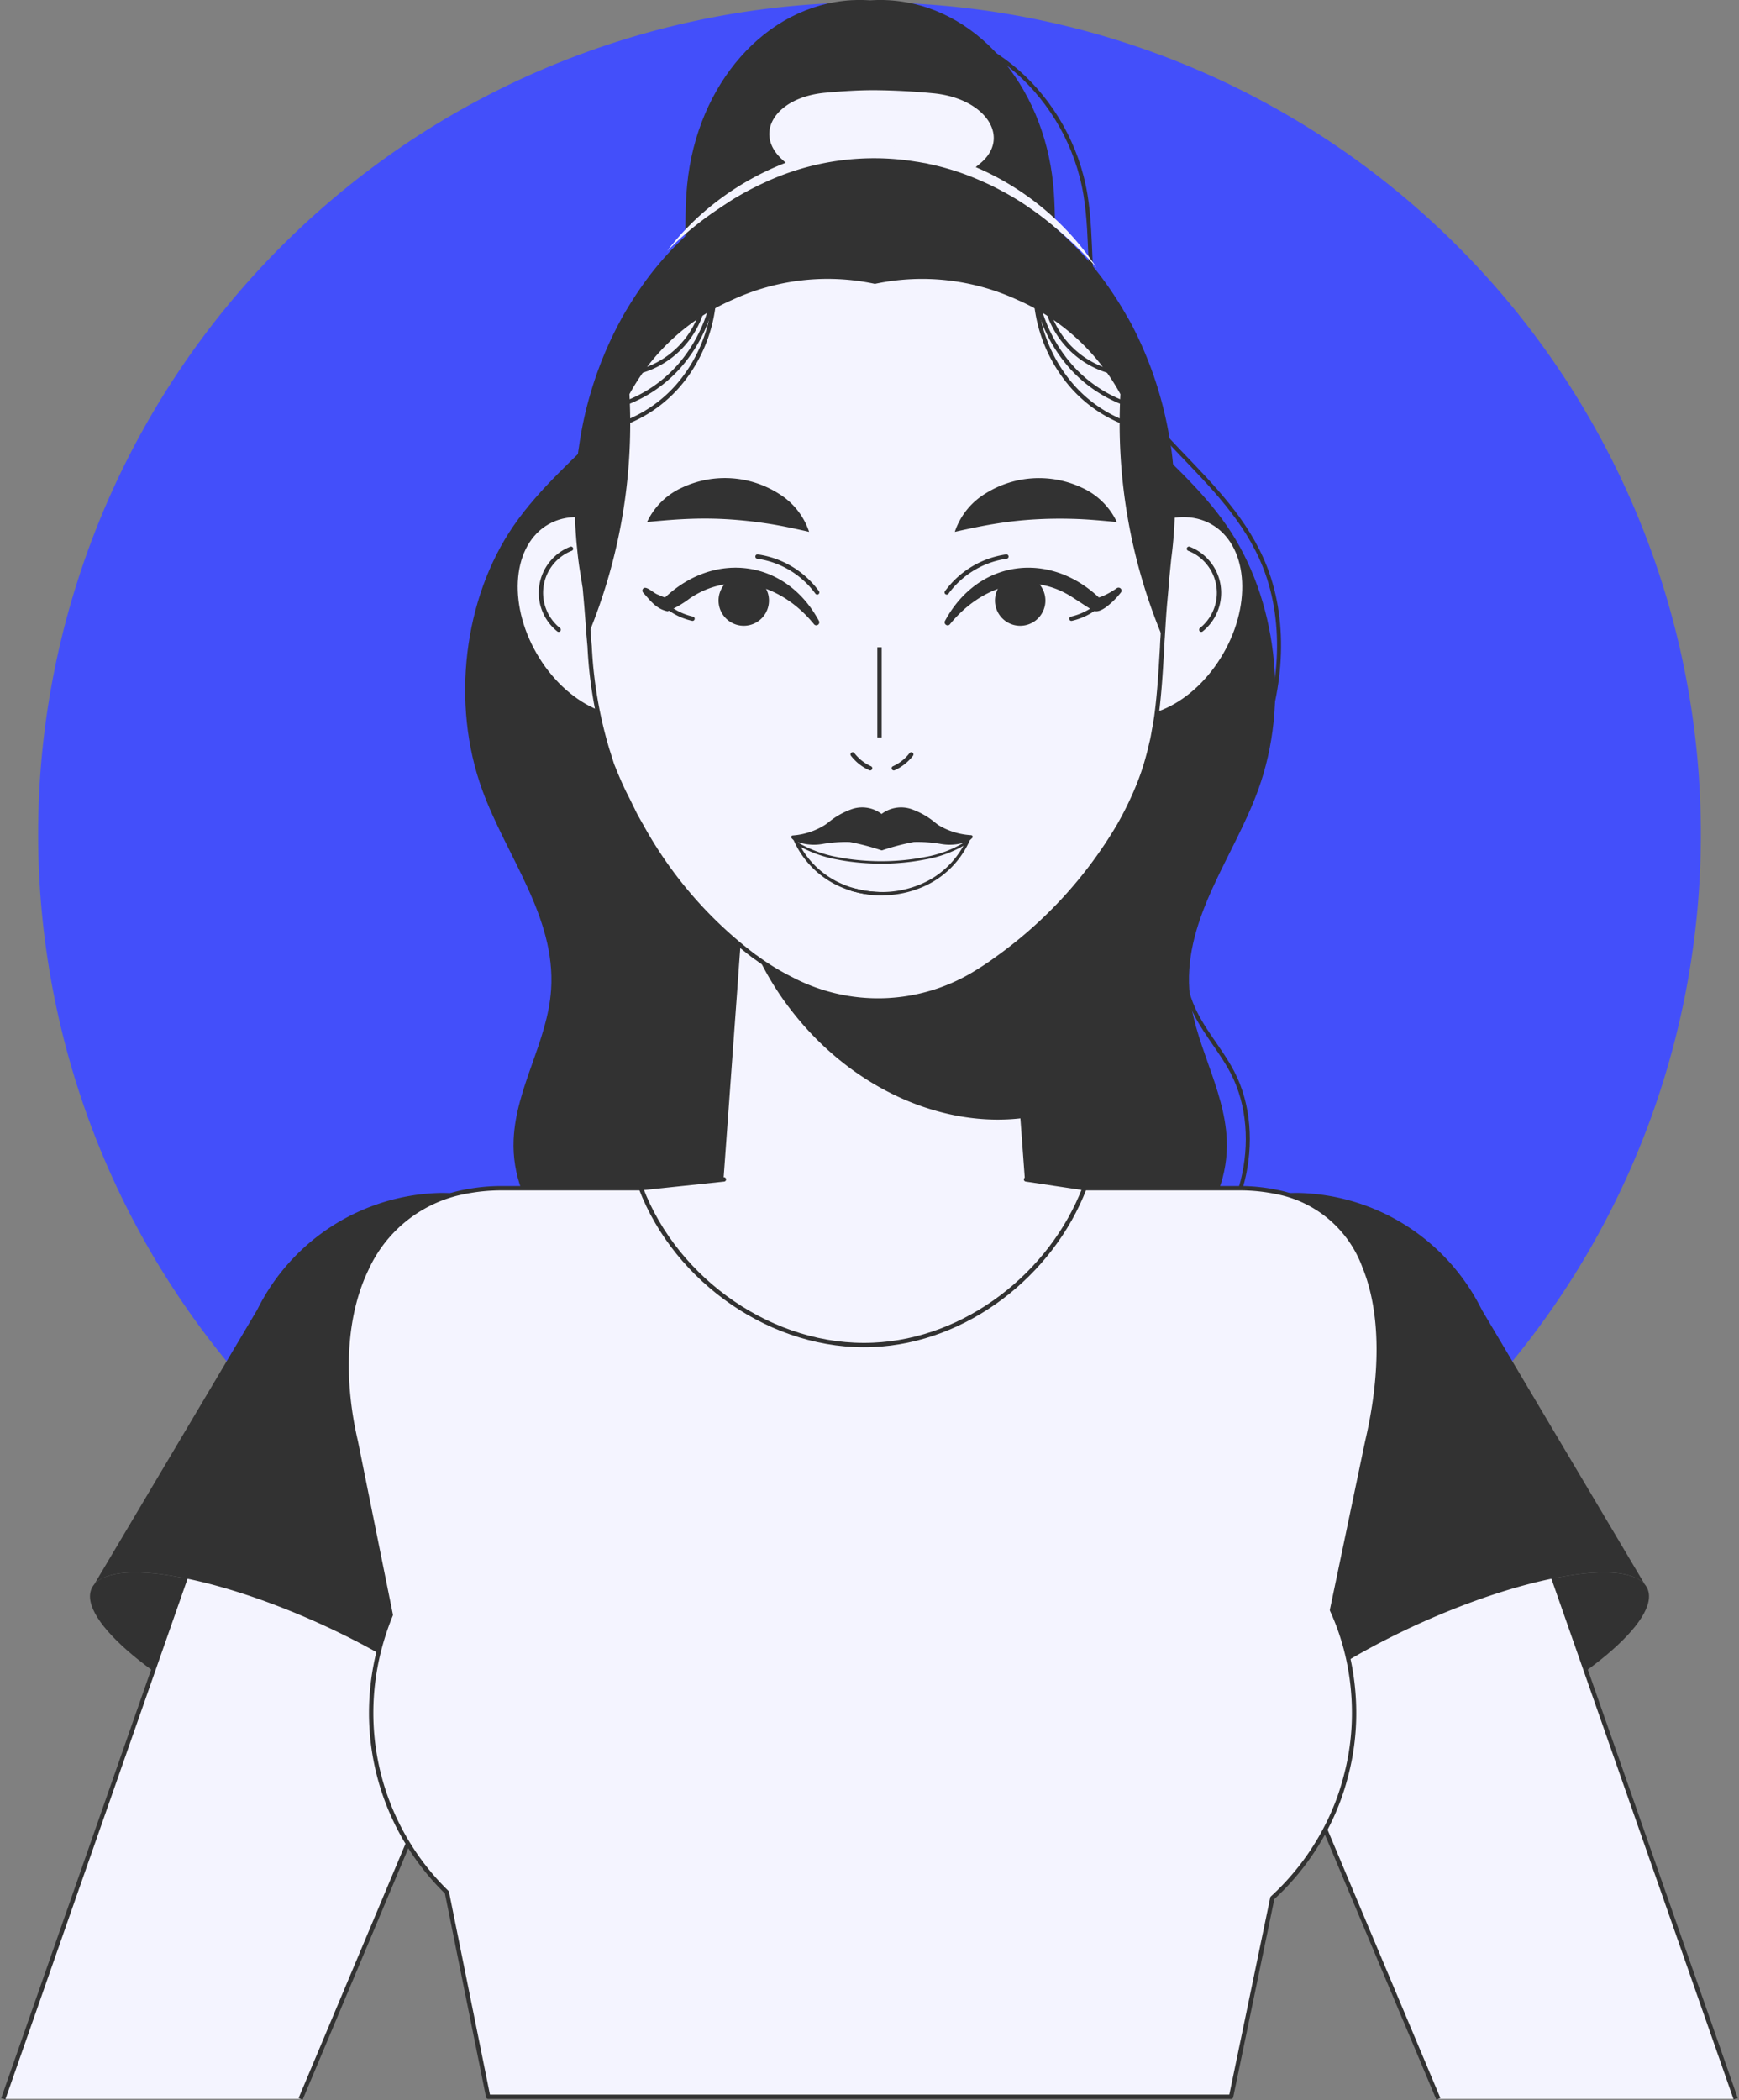 <svg xmlns="http://www.w3.org/2000/svg" xmlns:xlink="http://www.w3.org/1999/xlink" width="200.448" height="242.008" viewBox="0 0 200.448 242.008">
  <rect x="0" y="0" width="200.448" height="242.008" fill="#808080" stroke="none"/>
  <defs>
    <clipPath id="clip-path">
      <rect id="Rectangle_1857" data-name="Rectangle 1857" width="200.448" height="242.008" fill="none"/>
    </clipPath>
  </defs>
  <g id="Group_4454" data-name="Group 4454" transform="translate(-24 63)">
    <g id="Group_4402" data-name="Group 4402" transform="translate(24 -63)" clip-path="url(#clip-path)">
      <path id="Path_4006" data-name="Path 4006" d="M2.782,96a95.826,95.826,0,1,1,95.827,95.827A95.828,95.828,0,0,1,2.782,96" transform="translate(1.616 0.103)" fill="#434ffa"/>
      <path id="Path_4007" data-name="Path 4007" d="M121.711,60.589c-6.069-8.8-16.567-14-19.093-24.914-1.078-4.657-.451-9.607-.92-14.4C100.564,9.686,92.646.593,82.737.027,82.545.016,82.35.008,82.154,0,81.637-.008,81.12,0,80.6.036,80.085,0,79.568-.008,79.051,0c-.194,0-.39.011-.583.022C68.559.593,60.64,9.686,59.507,21.276c-.47,4.792.158,9.741-.92,14.4C56.061,46.59,45.563,51.785,39.494,60.589c-5.767,8.366-7.213,20.511-3.622,30.4,2.808,7.732,8.5,14.659,7.95,23.034-.4,6.021-4.063,11.276-4.32,17.309-.346,8.048,6.1,15.119,12.966,15.683s49.4.564,56.27,0,13.312-7.635,12.966-15.683c-.258-6.032-3.922-11.287-4.32-17.309-.553-8.375,5.142-15.3,7.95-23.034,3.592-9.893,2.145-22.038-3.622-30.4" transform="translate(19.701 0)" fill="#323232"/>
      <path id="Path_4008" data-name="Path 4008" d="M65.385,2.191c9.891-1.116,19.882,7.631,21.759,19.047.849,5.168.218,10.626,1.575,15.642,3.061,11.327,14.879,16.456,19.117,27.252,2.6,6.633,1.875,14.6-.839,21.172S99.776,97.223,94.9,101.781" transform="translate(37.978 1.217)" fill="none" stroke="#323232" stroke-linecap="round" stroke-linejoin="round" stroke-width="0.462"/>
      <path id="Path_4009" data-name="Path 4009" d="M71.033,24.459c15.38,16.423,24.323,40.79,23.91,65.145-.068,4-.345,8.182,1.089,11.81,1.163,2.947,3.329,5.179,4.773,7.95,3.871,7.439,1.108,18.463-5.585,22.279" transform="translate(41.258 14.207)" fill="none" stroke="#323232" stroke-linecap="round" stroke-linejoin="round" stroke-width="0.462"/>
      <path id="Path_4010" data-name="Path 4010" d="M60.878,17.635l-3.353-3.121c-3.275-3.051-.643-7.125,5-7.645,2.09-.191,4.167-.315,5.947-.294,2.183.027,4.376.147,6.535.357,6.053.588,9.014,5.131,5.362,8.111l-3.824,3.121a9.856,9.856,0,0,1-6.3,1.843l-2.789-.06a10.166,10.166,0,0,1-6.572-2.313" transform="translate(32.581 3.818)" fill="#f4f4ff"/>
      <path id="Path_4011" data-name="Path 4011" d="M48.648,22.759c6.524-8.593,18.241-13.771,28.744-11.7A31.63,31.63,0,0,1,98.134,24.679c-5.4-6.154-12.821-10.84-20.975-12.09-10.408-1.851-21.191,2.8-28.512,10.171" transform="translate(28.256 6.16)" fill="#f4f4ff"/>
      <path id="Path_4012" data-name="Path 4012" d="M88.466,107.694a18.1,18.1,0,1,1-36.169.617c0-.206,0-.427.016-.617L54.32,80.077l.253-3.557.443-6.023.822-11.145H84.925l1.3,17.8.3,3.889.964,13.326Z" transform="translate(30.376 34.474)" fill="#f4f4ff"/>
      <path id="Path_4013" data-name="Path 4013" d="M88.466,107.694a18.1,18.1,0,1,1-36.169.617c0-.206,0-.427.016-.617L54.32,80.077l.253-3.557.443-6.023.822-11.145H84.925l1.3,17.8.3,3.889.964,13.326Z" transform="translate(30.376 34.474)" fill="none" stroke="#323232" stroke-miterlimit="10" stroke-width="0.5"/>
      <path id="Path_4014" data-name="Path 4014" d="M86.487,94.367C77.318,95.49,66.98,91.079,59.977,82.132A33.674,33.674,0,0,1,54.017,70.5l.822-11.145H83.926l1.3,17.8.3,3.889Z" transform="translate(31.375 34.474)" fill="#323232"/>
      <path id="Path_4015" data-name="Path 4015" d="M80.695,44.339c-3.655,5.87-3.3,12.822.789,15.53s10.369.144,14.024-5.726,3.3-12.822-.789-15.529-10.369-.145-14.024,5.724" transform="translate(45.403 21.802)" fill="#f4f4ff"/>
      <path id="Path_4016" data-name="Path 4016" d="M80.695,44.339c-3.655,5.87-3.3,12.822.789,15.53s10.369.144,14.024-5.726,3.3-12.822-.789-15.529S84.35,38.469,80.695,44.339Z" transform="translate(45.403 21.802)" fill="none" stroke="#323232" stroke-miterlimit="10" stroke-width="0.5"/>
      <path id="Path_4017" data-name="Path 4017" d="M86.691,40a5.45,5.45,0,0,1,1.424,9.33" transform="translate(50.353 23.233)" fill="none" stroke="#323232" stroke-linecap="round" stroke-linejoin="round" stroke-width="0.5"/>
      <path id="Path_4018" data-name="Path 4018" d="M54.93,44.339c3.653,5.87,3.3,12.822-.789,15.53s-10.37.144-14.025-5.726-3.3-12.822.789-15.529,10.37-.145,14.025,5.724" transform="translate(21.835 21.802)" fill="#f4f4ff"/>
      <path id="Path_4019" data-name="Path 4019" d="M54.93,44.339c3.653,5.87,3.3,12.822-.789,15.53s-10.37.144-14.025-5.726-3.3-12.822.789-15.529S51.275,38.469,54.93,44.339Z" transform="translate(21.835 21.802)" fill="none" stroke="#323232" stroke-miterlimit="10" stroke-width="0.5"/>
      <path id="Path_4020" data-name="Path 4020" d="M42.908,40a5.45,5.45,0,0,0-1.424,9.33" transform="translate(22.91 23.233)" fill="none" stroke="#323232" stroke-linecap="round" stroke-linejoin="round" stroke-width="0.5"/>
      <path id="Path_4021" data-name="Path 4021" d="M110.748,51.242c0,.553,0,1.091-.032,1.612-.063,1.581-.19,3.177-.4,4.727l-.221,2.213-.095,1.2-.063.711-.095,1.028c-.095,1.059-.158,2.1-.221,3.146-.016.269-.032.522-.047.79-.032.4-.047.79-.063,1.186-.158,2.624-.3,5.233-.648,7.825,0,.047-.016.095-.016.126-.079.49-.158,1-.253,1.486-.095.537-.174,1.059-.316,1.581-.174.79-.379,1.565-.617,2.371-.079.285-.174.553-.269.854-.19.569-.411,1.154-.648,1.739a38.158,38.158,0,0,1-2.2,4.505,50.105,50.105,0,0,1-14.386,15.571.1.1,0,0,1-.079.063c-.664.474-1.328.9-1.976,1.3a21.5,21.5,0,0,1-21.31.775,27.807,27.807,0,0,1-4.11-2.514.063.063,0,0,1-.063-.032,47.507,47.507,0,0,1-13.153-15.16c-.253-.427-.474-.838-.711-1.265-.111-.221-.221-.458-.332-.68-.19-.364-.364-.759-.569-1.154-.537-1.028-1.012-2.1-1.439-3.146-.111-.3-.253-.585-.348-.885a49.794,49.794,0,0,1-2.545-13.532c-.047-.458-.079-.933-.126-1.407,0-.253-.032-.506-.047-.759-.063-.806-.126-1.628-.19-2.419l-.19-2.166c-.047-.237-.079-.474-.111-.7a6.844,6.844,0,0,1-.126-.79c-.174-.98-.3-1.976-.4-3-.047-.458-.095-.933-.126-1.407q-.142-1.85-.142-3.794c0-.142,0-.3.016-.458,0-1.107.047-2.213.142-3.288.063-.933.174-1.85.316-2.735a43.1,43.1,0,0,1,5.074-15.065c.648-1.122,1.328-2.2,2.055-3.241A36.135,36.135,0,0,1,58.439,17.6c.237-.19.49-.364.727-.522.3-.206.6-.411.9-.6a33.874,33.874,0,0,1,3.652-1.96,29.621,29.621,0,0,1,17.4-2.419c.285.032.569.095.854.142a29.646,29.646,0,0,1,6.829,2.166q1.043.451,2.039,1A29.98,29.98,0,0,1,93.66,17.08c.063.047.158.111.221.158a33.144,33.144,0,0,1,2.83,2.134,36.893,36.893,0,0,1,7.114,8.094q.783,1.186,1.47,2.419c.158.237.269.474.427.743a43.483,43.483,0,0,1,4.537,14.022c0,.032.032.063.032.111.126.885.221,1.8.3,2.735.095,1.075.142,2.182.142,3.288.016.158.016.316.016.458" transform="translate(24.44 6.778)" fill="#f4f4ff"/>
      <path id="Path_4022" data-name="Path 4022" d="M110.748,51.242c0,.553,0,1.091-.032,1.612-.063,1.581-.19,3.177-.4,4.727l-.221,2.213-.095,1.2-.063.711-.095,1.028c-.095,1.059-.158,2.1-.221,3.146-.016.269-.032.522-.047.79-.032.4-.047.79-.063,1.186-.158,2.624-.3,5.233-.648,7.825,0,.047-.016.095-.016.126-.079.49-.158,1-.253,1.486-.095.537-.174,1.059-.316,1.581-.174.79-.379,1.565-.617,2.371-.079.285-.174.553-.269.854-.19.569-.411,1.154-.648,1.739a38.158,38.158,0,0,1-2.2,4.505,50.105,50.105,0,0,1-14.386,15.571.1.1,0,0,1-.079.063c-.664.474-1.328.9-1.976,1.3a21.5,21.5,0,0,1-21.31.775,27.807,27.807,0,0,1-4.11-2.514.063.063,0,0,1-.063-.032,47.507,47.507,0,0,1-13.153-15.16c-.253-.427-.474-.838-.711-1.265-.111-.221-.221-.458-.332-.68-.19-.364-.364-.759-.569-1.154-.537-1.028-1.012-2.1-1.439-3.146-.111-.3-.253-.585-.348-.885a49.794,49.794,0,0,1-2.545-13.532c-.047-.458-.079-.933-.126-1.407,0-.253-.032-.506-.047-.759-.063-.806-.126-1.628-.19-2.419l-.19-2.166c-.047-.237-.079-.474-.111-.7a6.844,6.844,0,0,1-.126-.79c-.174-.98-.3-1.976-.4-3-.047-.458-.095-.933-.126-1.407q-.142-1.85-.142-3.794c0-.142,0-.3.016-.458,0-1.107.047-2.213.142-3.288.063-.933.174-1.85.316-2.735a43.1,43.1,0,0,1,5.074-15.065c.648-1.122,1.328-2.2,2.055-3.241A36.135,36.135,0,0,1,58.439,17.6c.237-.19.49-.364.727-.522.3-.206.6-.411.9-.6a33.874,33.874,0,0,1,3.652-1.96,29.621,29.621,0,0,1,17.4-2.419c.285.032.569.095.854.142a29.646,29.646,0,0,1,6.829,2.166q1.043.451,2.039,1A29.98,29.98,0,0,1,93.66,17.08c.063.047.158.111.221.158a33.144,33.144,0,0,1,2.83,2.134,36.893,36.893,0,0,1,7.114,8.094q.783,1.186,1.47,2.419c.158.237.269.474.427.743a43.483,43.483,0,0,1,4.537,14.022c0,.032.032.063.032.111.126.885.221,1.8.3,2.735.095,1.075.142,2.182.142,3.288C110.748,50.941,110.748,51.1,110.748,51.242Z" transform="translate(24.44 6.778)" fill="none" stroke="#323232" stroke-miterlimit="10" stroke-width="0.5"/>
      <path id="Path_4023" data-name="Path 4023" d="M110.748,51.242c0,.553,0,1.091-.032,1.612-.063,1.581-.19,3.177-.4,4.727l-.221,2.213-.095,1.2-.063.711-.095,1.028c-.095,1.059-.158,2.1-.221,3.146-.016.269-.032.522-.047.79a63.787,63.787,0,0,1-4.869-28.028,24.828,24.828,0,0,0-11.856-10.86,26.245,26.245,0,0,0-16.441-1.85,26.214,26.214,0,0,0-16.456,1.85,24.863,24.863,0,0,0-11.84,10.86A63.614,63.614,0,0,1,43.4,66.275c0-.253-.032-.506-.047-.759-.063-.806-.126-1.628-.19-2.419l-.19-2.166c-.047-.237-.079-.474-.111-.7a6.844,6.844,0,0,1-.126-.79c-.174-.98-.3-1.976-.4-3-.047-.458-.095-.933-.126-1.407q-.142-1.85-.142-3.794c0-.142,0-.3.016-.458,0-1.107.047-2.213.142-3.288.063-.933.174-1.85.316-2.735a43.1,43.1,0,0,1,5.074-15.065c.648-1.122,1.328-2.2,2.055-3.241A36.135,36.135,0,0,1,58.439,17.6c.237-.19.49-.364.727-.522.3-.206.6-.411.9-.6a33.874,33.874,0,0,1,3.652-1.96,29.621,29.621,0,0,1,17.4-2.419c.285.032.569.095.854.142a29.646,29.646,0,0,1,6.829,2.166q1.043.451,2.039,1A29.98,29.98,0,0,1,93.66,17.08c.063.047.158.111.221.158a33.144,33.144,0,0,1,2.83,2.134,36.893,36.893,0,0,1,7.114,8.094q.783,1.186,1.47,2.419c.158.237.269.474.427.743a43.483,43.483,0,0,1,4.537,14.022c0,.032.032.063.032.111.126.885.221,1.8.3,2.735.095,1.075.142,2.182.142,3.288.016.158.016.316.016.458" transform="translate(24.44 6.778)" fill="#323232"/>
      <path id="Path_4024" data-name="Path 4024" d="M76.188,21.643a10.409,10.409,0,0,0,8.68,8.84" transform="translate(44.253 12.571)" fill="none" stroke="#323232" stroke-linecap="round" stroke-linejoin="round" stroke-width="0.482"/>
      <path id="Path_4025" data-name="Path 4025" d="M75.373,19.966a17.267,17.267,0,0,0,4.284,10.669,15.546,15.546,0,0,0,9.836,5.108" transform="translate(43.779 11.597)" fill="none" stroke="#323232" stroke-linecap="round" stroke-linejoin="round" stroke-width="0.482"/>
      <path id="Path_4026" data-name="Path 4026" d="M75.5,21.435A17.276,17.276,0,0,0,79.783,32.1a15.536,15.536,0,0,0,9.836,5.106" transform="translate(43.852 12.45)" fill="none" stroke="#323232" stroke-linecap="round" stroke-linejoin="round" stroke-width="0.482"/>
      <path id="Path_4027" data-name="Path 4027" d="M54.591,21.643a10.409,10.409,0,0,1-8.68,8.84" transform="translate(26.667 12.571)" fill="none" stroke="#323232" stroke-linecap="round" stroke-linejoin="round" stroke-width="0.482"/>
      <path id="Path_4028" data-name="Path 4028" d="M57.4,19.966a17.276,17.276,0,0,1-4.284,10.669,15.545,15.545,0,0,1-9.836,5.108" transform="translate(25.141 11.597)" fill="none" stroke="#323232" stroke-linecap="round" stroke-linejoin="round" stroke-width="0.482"/>
      <path id="Path_4029" data-name="Path 4029" d="M57.279,21.435A17.276,17.276,0,0,1,52.995,32.1a15.536,15.536,0,0,1-9.836,5.106" transform="translate(25.068 12.45)" fill="none" stroke="#323232" stroke-linecap="round" stroke-linejoin="round" stroke-width="0.482"/>
      <path id="Path_4030" data-name="Path 4030" d="M69.62,41.043a8.211,8.211,0,0,1,3.536-4.418,11.613,11.613,0,0,1,11.105-.673A8.167,8.167,0,0,1,88.3,39.919c-1.938-.194-3.5-.329-5.024-.371s-2.94-.024-4.369.057-2.853.229-4.347.462-3.045.547-4.94.977" transform="translate(40.438 20.241)" fill="#323232"/>
      <path id="Path_4031" data-name="Path 4031" d="M65.859,41.043c-1.9-.43-3.434-.754-4.94-.977S58,39.69,56.572,39.6s-2.858-.109-4.368-.057-3.087.177-5.024.371a8.157,8.157,0,0,1,4.037-3.968,11.613,11.613,0,0,1,11.105.673,8.211,8.211,0,0,1,3.536,4.418" transform="translate(27.404 20.241)" fill="#323232"/>
      <path id="Path_4032" data-name="Path 4032" d="M68.934,47.488c3.86-7.118,12.161-8.091,17.89-2.518l-.458-.145c.161.1.813-.2,1.065-.319a9.4,9.4,0,0,0,1.292-.764.346.346,0,0,1,.474.495,8.943,8.943,0,0,1-1.788,1.744c-.24.161-.92.61-1.4.345-.749-.447-1.47-.939-2.205-1.409-5-3.385-10.765-1.42-14.341,3.015a.349.349,0,0,1-.53-.443" transform="translate(40.003 24.035)" fill="#323232"/>
      <path id="Path_4033" data-name="Path 4033" d="M72.555,44.634a2.907,2.907,0,1,1,2.691,3.108,2.907,2.907,0,0,1-2.691-3.108" transform="translate(42.138 24.358)" fill="#323232"/>
      <path id="Path_4034" data-name="Path 4034" d="M78.122,45.616a7.249,7.249,0,0,0,2.937-1.409" transform="translate(45.376 25.677)" fill="none" stroke="#323232" stroke-linecap="round" stroke-linejoin="round" stroke-width="0.5"/>
      <path id="Path_4035" data-name="Path 4035" d="M69.031,44.7a10.332,10.332,0,0,1,6.878-4.132" transform="translate(40.095 23.564)" fill="none" stroke="#323232" stroke-linecap="round" stroke-linejoin="round" stroke-width="0.5"/>
      <path id="Path_4036" data-name="Path 4036" d="M66.649,47.929c-3.581-4.434-9.338-6.4-14.343-3.013a12.1,12.1,0,0,1-2.563,1.492c-1.348-.292-1.981-1.238-2.83-2.172a.349.349,0,0,1,.06-.487c.367-.285,1.225.634,1.706.754.251.12.9.416,1.065.319l-.458.147c5.729-5.576,14.036-4.6,17.89,2.518a.347.347,0,0,1-.528.441" transform="translate(27.207 24.035)" fill="#323232"/>
      <path id="Path_4037" data-name="Path 4037" d="M58.2,44.634a2.907,2.907,0,1,0-2.691,3.108A2.907,2.907,0,0,0,58.2,44.634" transform="translate(30.431 24.358)" fill="#323232"/>
      <path id="Path_4038" data-name="Path 4038" d="M51.574,45.616a7.249,7.249,0,0,1-2.937-1.409" transform="translate(28.25 25.677)" fill="none" stroke="#323232" stroke-linecap="round" stroke-linejoin="round" stroke-width="0.5"/>
      <path id="Path_4039" data-name="Path 4039" d="M62.113,44.7a10.332,10.332,0,0,0-6.878-4.132" transform="translate(32.082 23.564)" fill="none" stroke="#323232" stroke-linecap="round" stroke-linejoin="round" stroke-width="0.5"/>
      <path id="Path_4040" data-name="Path 4040" d="M65.171,56.583a5.292,5.292,0,0,0,2.016-1.593" transform="translate(37.853 31.94)" fill="none" stroke="#323232" stroke-linecap="round" stroke-linejoin="round" stroke-width="0.5"/>
      <path id="Path_4041" data-name="Path 4041" d="M64.187,56.583a5.292,5.292,0,0,1-2.016-1.593" transform="translate(36.111 31.94)" fill="none" stroke="#323232" stroke-linecap="round" stroke-linejoin="round" stroke-width="0.5"/>
      <line id="Line_80" data-name="Line 80" y2="10.391" transform="translate(101.377 74.584)" fill="#f4f4ff"/>
      <line id="Line_81" data-name="Line 81" y2="10.391" transform="translate(101.377 74.584)" fill="none" stroke="#323232" stroke-miterlimit="10" stroke-width="0.5"/>
      <path id="Path_4042" data-name="Path 4042" d="M78.348,62.167l-.285.275-.016.016a5.666,5.666,0,0,1-3.114.348,15.745,15.745,0,0,0-3.193-.232,26.6,26.6,0,0,0-3.668.956h-.016a27.831,27.831,0,0,0-3.668-.956,15.663,15.663,0,0,0-3.193.232,5.583,5.583,0,0,1-3.13-.364l-.253-.247a8.239,8.239,0,0,0,3.81-1.247l.348-.245a8.6,8.6,0,0,1,2.8-1.581,3.487,3.487,0,0,1,3.272.651,3.526,3.526,0,0,1,3.288-.651,8.6,8.6,0,0,1,2.8,1.581l.348.261a8.359,8.359,0,0,0,3.873,1.2" transform="translate(33.58 34.256)" fill="#323232"/>
      <path id="Path_4043" data-name="Path 4043" d="M62.123,64.83a3.7,3.7,0,0,0,.537.131,8.983,8.983,0,0,0,1.755.3c.174.03.348.03.522.044.126,0,.269.014.4.014h.285" transform="translate(36.083 37.655)" fill="none" stroke="#323232" stroke-linecap="round" stroke-linejoin="round" stroke-width="0.381"/>
      <path id="Path_4044" data-name="Path 4044" d="M78.048,62.458a10.22,10.22,0,0,1-5.406,5.337,11.738,11.738,0,0,1-4.521.928h-.285c-.126,0-.269-.014-.4-.014l-.522-.044a12.194,12.194,0,0,1-1.755-.3,10.894,10.894,0,0,1-1.691-.566,10.245,10.245,0,0,1-5.406-5.351,5.569,5.569,0,0,0,3.13.362,15.776,15.776,0,0,1,3.193-.232,27.837,27.837,0,0,1,3.668.958h.016a26.607,26.607,0,0,1,3.668-.958,15.859,15.859,0,0,1,3.193.232,5.637,5.637,0,0,0,3.114-.348l.016-.014.285-.277a8.341,8.341,0,0,1-3.873-1.2l-.348-.261a8.629,8.629,0,0,0-2.8-1.581,3.523,3.523,0,0,0-3.288.653,3.483,3.483,0,0,0-3.272-.653,8.628,8.628,0,0,0-2.8,1.581l-.348.247a8.257,8.257,0,0,1-3.81,1.247l.253.247" transform="translate(33.58 34.256)" fill="none" stroke="#323232" stroke-linecap="round" stroke-linejoin="round" stroke-width="0.381"/>
      <path id="Path_4045" data-name="Path 4045" d="M77.663,61.387a13.444,13.444,0,0,1-4.9,1.864,26.2,26.2,0,0,1-4.939.471h-.31c-.139,0-.294-.008-.433-.008-.19-.006-.379-.014-.569-.022-.639-.028-1.295-.081-1.916-.155-.639-.073-1.26-.169-1.848-.286A14.221,14.221,0,0,1,58.2,61.608" transform="translate(33.803 35.656)" fill="none" stroke="#323232" stroke-linecap="round" stroke-linejoin="round" stroke-width="0.284"/>
      <path id="Path_4046" data-name="Path 4046" d="M27.06,133.463c12.838,5.794,24.558,7.578,26.18,3.988s-7.474-11.2-20.315-16.991-24.558-7.579-26.177-3.988,7.473,11.2,20.312,16.991" transform="translate(3.811 66.575)" fill="#323232"/>
      <path id="Path_4047" data-name="Path 4047" d="M.24,188.4c.046-.158.109-.3.157-.458l17.1-48.864,3.731-10.655,7.525-21.5A22.272,22.272,0,0,1,42.02,93.044a17.441,17.441,0,0,1,5.8-1.012,16.278,16.278,0,0,1,5.375.917C63.282,96.49,67.8,109.137,63.045,120.5l-9.8,23.333-3.557,8.457-2.893,6.892L34.511,188.4" transform="translate(0.139 53.455)" fill="#f4f4ff"/>
      <path id="Path_4048" data-name="Path 4048" d="M.24,188.4c.046-.158.109-.3.157-.458l17.1-48.864,3.731-10.655,7.525-21.5A22.272,22.272,0,0,1,42.02,93.044a17.441,17.441,0,0,1,5.8-1.012,16.278,16.278,0,0,1,5.375.917C63.282,96.49,67.8,109.137,63.045,120.5l-9.8,23.333-3.557,8.457-2.893,6.892L34.511,188.4" transform="translate(0.139 53.455)" fill="none" stroke="#323232" stroke-miterlimit="10" stroke-width="0.5"/>
      <path id="Path_4049" data-name="Path 4049" d="M6.854,132.109c2.373-3,13.619-1.11,25.9,4.417,12.841,5.8,21.947,13.405,20.312,17.005a1.232,1.232,0,0,1-.136.213l.136.058,14.185-33.251C72.811,107.5,66.8,92.614,54.153,88.2a21.914,21.914,0,0,0-7.258-1.246,24.188,24.188,0,0,0-21.227,13.464Z" transform="translate(3.981 50.504)" fill="#323232"/>
      <path id="Path_4050" data-name="Path 4050" d="M116.957,133.463c-12.838,5.794-24.56,7.578-26.18,3.988s7.474-11.2,20.314-16.991,24.558-7.579,26.179-3.988-7.474,11.2-20.312,16.991" transform="translate(52.618 66.575)" fill="#323232"/>
      <path id="Path_4051" data-name="Path 4051" d="M116.064,188.4l-13.028-30.969-2.15-5.138-3.557-8.457-2.355-5.6-4-9.548L87.529,120.5c-4.773-11.366-.237-24.013,9.85-27.554a16.173,16.173,0,0,1,5.359-.917,17.167,17.167,0,0,1,4.725.68c6.244,1.755,11.81,6.956,14.356,14.212l7.523,21.5,3.731,10.655,17.1,48.864c.049.158.111.3.16.458" transform="translate(49.734 53.455)" fill="#f4f4ff"/>
      <path id="Path_4052" data-name="Path 4052" d="M116.064,188.4l-13.028-30.969-2.15-5.138-3.557-8.457-2.355-5.6-4-9.548L87.529,120.5c-4.773-11.366-.237-24.013,9.85-27.554a16.173,16.173,0,0,1,5.359-.917,17.167,17.167,0,0,1,4.725.68c6.244,1.755,11.81,6.956,14.356,14.212l7.523,21.5,3.731,10.655,17.1,48.864c.049.158.111.3.16.458" transform="translate(49.734 53.455)" fill="none" stroke="#323232" stroke-miterlimit="10" stroke-width="0.5"/>
      <path id="Path_4053" data-name="Path 4053" d="M142.9,132.109c-2.373-3-13.619-1.11-25.9,4.417-12.841,5.8-21.947,13.405-20.312,17.005a1.232,1.232,0,0,0,.136.213l-.136.058L82.5,120.552C76.94,107.5,82.952,92.614,95.6,88.2a21.914,21.914,0,0,1,7.258-1.246,24.188,24.188,0,0,1,21.227,13.464Z" transform="translate(46.713 50.504)" fill="#323232"/>
      <path id="Path_4054" data-name="Path 4054" d="M142.9,115.87l-4.047,19.349a27.886,27.886,0,0,1,1.865,5.58,29.215,29.215,0,0,1,.68,6.26,28.174,28.174,0,0,1-.98,7.43,27.514,27.514,0,0,1-2.261,5.849,29.077,29.077,0,0,1-6.181,8.062l-4.758,22.906H41.587l-4.758-23.554A28.848,28.848,0,0,1,28.1,147.06a29.327,29.327,0,0,1,.885-7.114,30.708,30.708,0,0,1,1.375-4.173l-4.015-19.9c-1.723-7.335-1.391-14.512,1.2-19.919a15.615,15.615,0,0,1,11.208-8.9,21.694,21.694,0,0,1,4.442-.443h84.954a20.8,20.8,0,0,1,4.363.443,13.482,13.482,0,0,1,10.07,8.568c2.229,5.454,2.071,12.773.316,20.25" transform="translate(14.683 50.305)" fill="#f4f4ff"/>
      <path id="Path_4055" data-name="Path 4055" d="M142.9,115.87l-4.047,19.349a27.886,27.886,0,0,1,1.865,5.58,29.215,29.215,0,0,1,.68,6.26,28.174,28.174,0,0,1-.98,7.43,27.514,27.514,0,0,1-2.261,5.849,29.077,29.077,0,0,1-6.181,8.062l-4.758,22.906H41.587l-4.758-23.554A28.848,28.848,0,0,1,28.1,147.06a29.327,29.327,0,0,1,.885-7.114,30.708,30.708,0,0,1,1.375-4.173l-4.015-19.9c-1.723-7.335-1.391-14.512,1.2-19.919a15.615,15.615,0,0,1,11.208-8.9,21.694,21.694,0,0,1,4.442-.443h84.954a20.8,20.8,0,0,1,4.363.443,13.482,13.482,0,0,1,10.07,8.568C144.815,101.074,144.657,108.393,142.9,115.87Z" transform="translate(14.683 50.305)" fill="none" stroke="#323232" stroke-linecap="round" stroke-linejoin="round" stroke-width="0.5"/>
      <path id="Path_4056" data-name="Path 4056" d="M91.12,85.969l6.739,1.012c-3.826,9.928-13.643,17.595-24.361,18.053-11.508.506-22.7-7.367-26.764-18.053L56.3,85.969" transform="translate(27.145 49.934)" fill="#f4f4ff"/>
      <path id="Path_4057" data-name="Path 4057" d="M91.12,85.969l6.739,1.012c-3.826,9.928-13.643,17.595-24.361,18.053-11.508.506-22.7-7.367-26.764-18.053L56.3,85.969" transform="translate(27.145 49.934)" fill="none" stroke="#323232" stroke-linecap="round" stroke-linejoin="round" stroke-width="0.5"/>
    </g>
  </g>
</svg>
